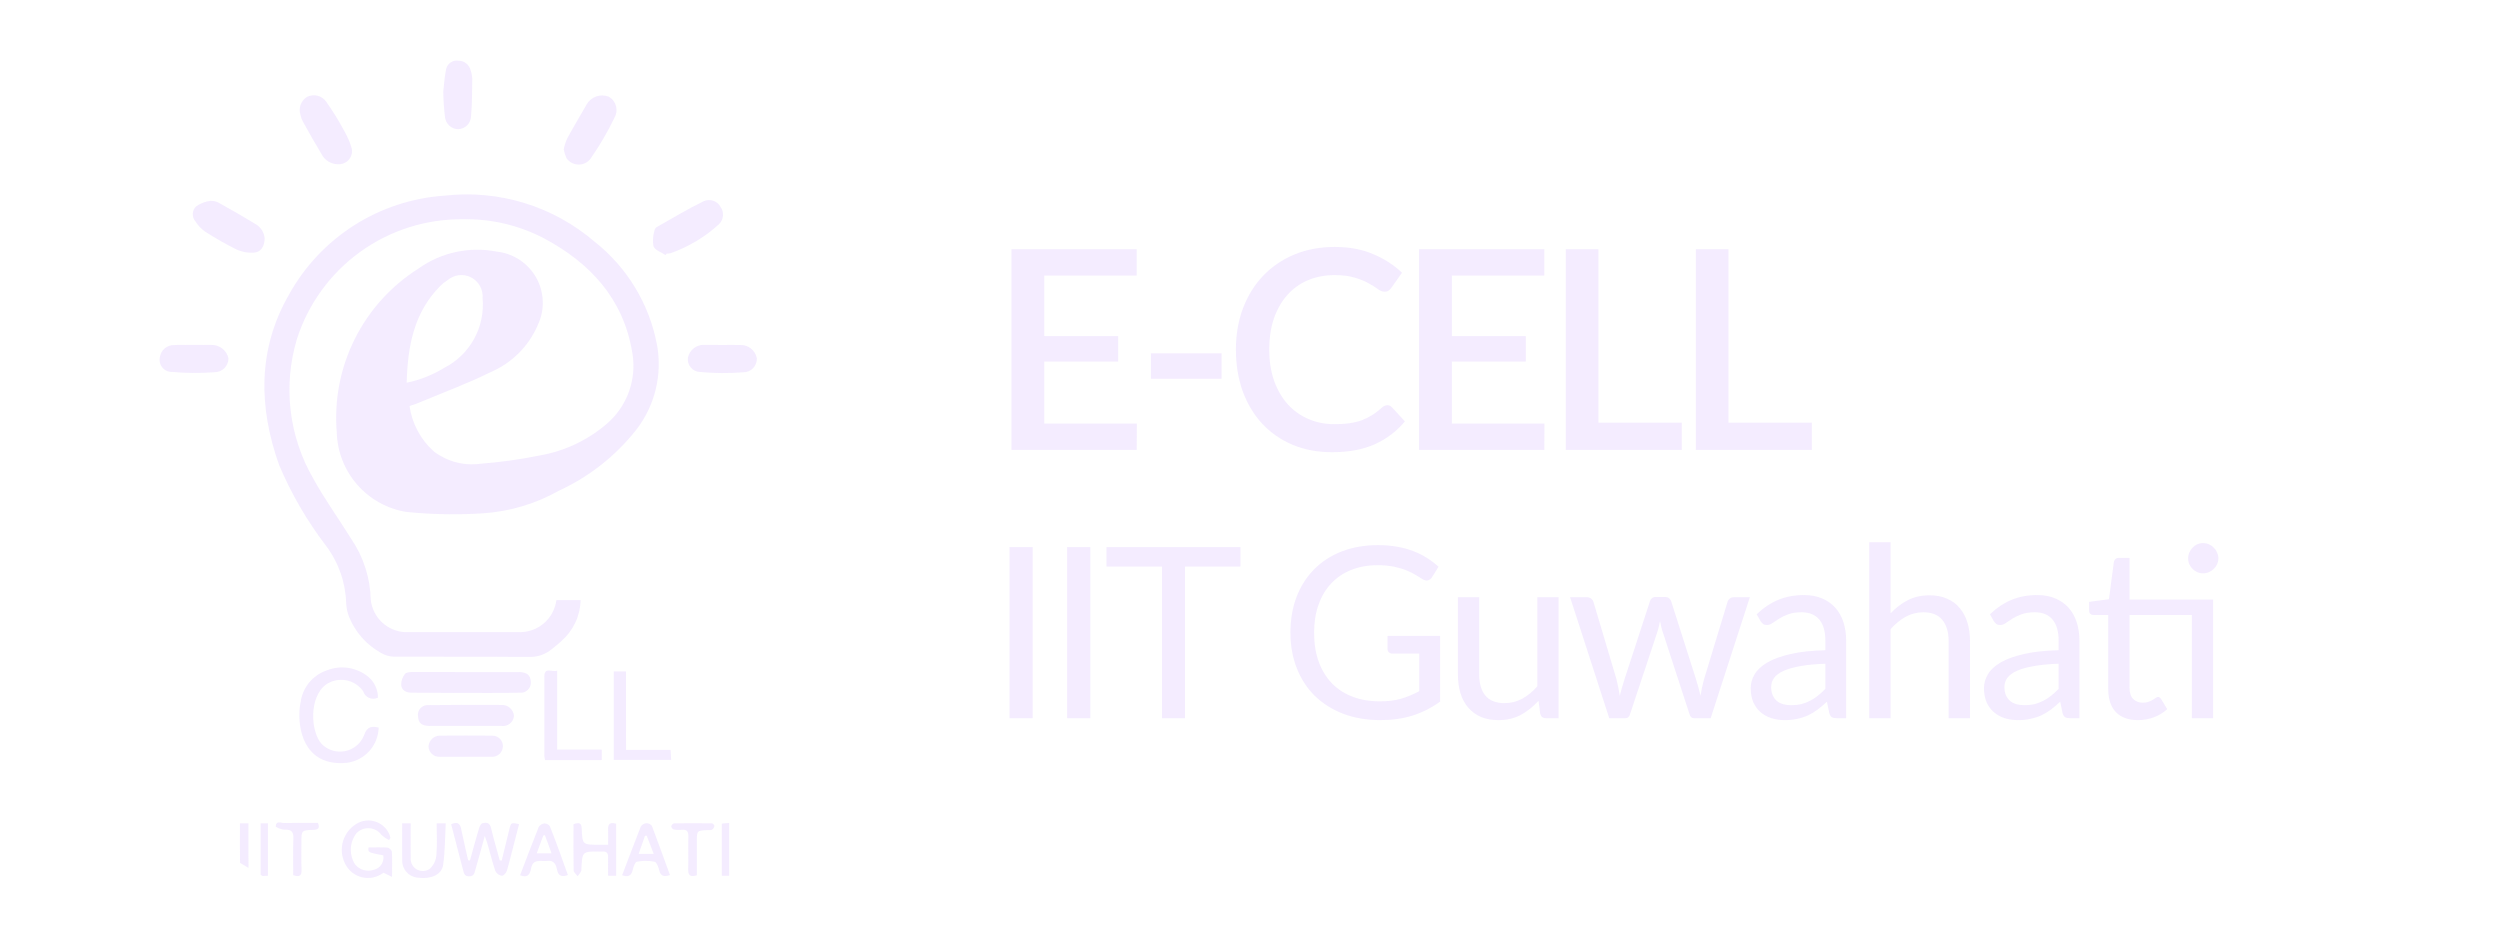 <svg width="204" height="76" viewBox="0 0 204 76" fill="none" xmlns="http://www.w3.org/2000/svg">
<g opacity="0.8" filter="url(#filter0_b_2101_483)">
<g clip-path="url(#clip0_2101_483)">
<path d="M92.766 34.566L92.755 36.717L82.537 36.717L82.537 20.332L92.755 20.332L92.755 22.483L85.211 22.483L85.211 27.421L91.242 27.421L91.242 29.503L85.211 29.503L85.211 34.566L92.766 34.566ZM93.914 28.832L99.683 28.832L99.683 30.903L93.914 30.903L93.914 28.832ZM113.208 33.065C113.352 33.065 113.477 33.121 113.583 33.235L114.641 34.384C113.974 35.188 113.155 35.81 112.184 36.25C111.213 36.683 110.052 36.899 108.702 36.899C107.504 36.899 106.419 36.694 105.448 36.284C104.485 35.867 103.662 35.291 102.979 34.555C102.296 33.812 101.769 32.928 101.398 31.904C101.033 30.88 100.851 29.753 100.851 28.525C100.851 27.296 101.045 26.169 101.432 25.145C101.826 24.114 102.376 23.23 103.081 22.494C103.794 21.751 104.644 21.174 105.63 20.765C106.624 20.355 107.716 20.151 108.907 20.151C110.09 20.151 111.133 20.344 112.036 20.731C112.946 21.11 113.735 21.618 114.403 22.255L113.526 23.496C113.466 23.579 113.394 23.651 113.31 23.712C113.227 23.773 113.113 23.803 112.969 23.803C112.817 23.803 112.643 23.735 112.446 23.598C112.256 23.454 112.009 23.298 111.706 23.131C111.41 22.957 111.035 22.802 110.58 22.665C110.132 22.521 109.571 22.449 108.896 22.449C108.114 22.449 107.397 22.585 106.745 22.858C106.093 23.131 105.531 23.53 105.061 24.053C104.591 24.576 104.223 25.214 103.958 25.965C103.7 26.716 103.571 27.569 103.571 28.525C103.571 29.488 103.707 30.349 103.98 31.108C104.253 31.858 104.629 32.496 105.107 33.019C105.585 33.535 106.146 33.929 106.791 34.202C107.435 34.475 108.129 34.612 108.873 34.612C109.328 34.612 109.734 34.589 110.09 34.544C110.454 34.49 110.788 34.411 111.092 34.305C111.395 34.191 111.679 34.051 111.945 33.884C112.218 33.717 112.487 33.512 112.753 33.269C112.904 33.133 113.056 33.065 113.208 33.065ZM126.027 34.566L126.016 36.717L115.798 36.717L115.798 20.332L126.016 20.332L126.016 22.483L118.472 22.483L118.472 27.421L124.503 27.421L124.503 29.503L118.472 29.503L118.472 34.566L126.027 34.566ZM137.233 34.487L137.233 36.717L127.767 36.717L127.767 20.332L130.429 20.332L130.429 34.487L137.233 34.487ZM147.846 34.487L147.846 36.717L138.38 36.717L138.38 20.332L141.042 20.332L141.042 34.487L147.846 34.487Z" fill="#F1E7FF"/>
<path d="M84.266 58.605L82.375 58.605L82.375 44.639L84.266 44.639L84.266 58.605ZM88.967 58.605L87.077 58.605L87.077 44.639L88.967 44.639L88.967 58.605ZM101.222 46.228L96.7 46.228L96.7 58.605L94.819 58.605L94.819 46.228L90.287 46.228L90.287 44.639L101.222 44.639L101.222 46.228ZM117.512 51.89L117.512 57.251C116.811 57.758 116.06 58.138 115.261 58.391C114.468 58.638 113.598 58.761 112.649 58.761C111.525 58.761 110.511 58.589 109.608 58.245C108.705 57.894 107.932 57.407 107.289 56.783C106.652 56.153 106.161 55.399 105.817 54.522C105.473 53.645 105.3 52.68 105.3 51.627C105.3 50.562 105.466 49.59 105.798 48.713C106.135 47.836 106.613 47.086 107.23 46.462C107.847 45.831 108.598 45.344 109.482 45C110.365 44.655 111.353 44.483 112.444 44.483C112.997 44.483 113.51 44.526 113.984 44.61C114.459 44.688 114.897 44.805 115.3 44.961C115.703 45.11 116.077 45.295 116.421 45.516C116.765 45.731 117.087 45.974 117.386 46.247L116.85 47.105C116.765 47.235 116.655 47.319 116.518 47.358C116.388 47.391 116.242 47.358 116.08 47.261C115.924 47.17 115.745 47.059 115.544 46.929C115.342 46.8 115.095 46.676 114.803 46.559C114.517 46.436 114.176 46.332 113.78 46.247C113.39 46.163 112.925 46.121 112.386 46.121C111.6 46.121 110.888 46.251 110.252 46.51C109.615 46.764 109.072 47.131 108.624 47.612C108.176 48.086 107.831 48.664 107.591 49.347C107.35 50.022 107.23 50.782 107.23 51.627C107.23 52.504 107.354 53.291 107.601 53.986C107.854 54.675 108.211 55.263 108.673 55.75C109.14 56.231 109.706 56.598 110.368 56.851C111.031 57.105 111.775 57.231 112.6 57.231C113.25 57.231 113.825 57.16 114.325 57.017C114.832 56.867 115.326 56.663 115.807 56.403L115.807 53.333L113.633 53.333C113.51 53.333 113.409 53.297 113.331 53.226C113.26 53.154 113.224 53.066 113.224 52.962L113.224 51.89L117.512 51.89ZM127.182 48.733L127.182 58.605L126.149 58.605C125.902 58.605 125.747 58.485 125.682 58.245L125.545 57.182C125.116 57.657 124.635 58.04 124.103 58.333C123.57 58.618 122.959 58.761 122.27 58.761C121.731 58.761 121.254 58.674 120.838 58.498C120.428 58.316 120.084 58.063 119.805 57.738C119.525 57.413 119.314 57.02 119.171 56.559C119.035 56.097 118.966 55.587 118.966 55.029L118.966 48.733L120.701 48.733L120.701 55.029C120.701 55.776 120.87 56.354 121.208 56.763C121.552 57.173 122.075 57.377 122.777 57.377C123.291 57.377 123.768 57.257 124.21 57.017C124.658 56.77 125.071 56.432 125.448 56.003L125.448 48.733L127.182 48.733ZM142.787 48.733L139.59 58.605L138.216 58.605C138.047 58.605 137.93 58.495 137.865 58.274L135.682 51.578C135.63 51.429 135.588 51.28 135.555 51.13C135.523 50.974 135.49 50.822 135.458 50.672C135.425 50.822 135.393 50.974 135.36 51.13C135.328 51.28 135.285 51.432 135.233 51.588L133.011 58.274C132.953 58.495 132.823 58.605 132.621 58.605L131.315 58.605L128.119 48.733L129.483 48.733C129.62 48.733 129.733 48.768 129.824 48.84C129.922 48.911 129.987 48.996 130.019 49.093L131.91 55.448C132.02 55.916 132.108 56.357 132.173 56.773C132.232 56.559 132.29 56.341 132.349 56.12C132.414 55.899 132.482 55.675 132.553 55.448L134.639 49.054C134.671 48.957 134.727 48.876 134.805 48.81C134.889 48.746 134.99 48.713 135.107 48.713L135.867 48.713C135.997 48.713 136.104 48.746 136.189 48.81C136.273 48.876 136.332 48.957 136.364 49.054L138.401 55.448C138.472 55.675 138.537 55.899 138.596 56.12C138.654 56.341 138.71 56.559 138.762 56.773C138.794 56.559 138.833 56.344 138.879 56.13C138.93 55.909 138.986 55.682 139.044 55.448L140.974 49.093C141.006 48.989 141.068 48.905 141.159 48.84C141.25 48.768 141.357 48.733 141.481 48.733L142.787 48.733ZM148.95 54.161C148.151 54.187 147.469 54.252 146.904 54.356C146.345 54.454 145.887 54.584 145.53 54.746C145.179 54.908 144.922 55.1 144.76 55.321C144.604 55.542 144.526 55.789 144.526 56.062C144.526 56.322 144.568 56.546 144.652 56.734C144.737 56.923 144.851 57.079 144.993 57.202C145.143 57.319 145.315 57.407 145.51 57.465C145.711 57.517 145.926 57.543 146.153 57.543C146.459 57.543 146.738 57.514 146.991 57.455C147.245 57.39 147.482 57.3 147.703 57.182C147.93 57.066 148.145 56.926 148.346 56.763C148.554 56.601 148.756 56.416 148.95 56.208L148.95 54.161ZM143.346 50.126C143.892 49.6 144.48 49.207 145.11 48.947C145.741 48.687 146.439 48.557 147.206 48.557C147.758 48.557 148.249 48.648 148.678 48.83C149.106 49.012 149.467 49.265 149.759 49.59C150.052 49.915 150.273 50.308 150.422 50.77C150.572 51.231 150.646 51.738 150.646 52.29L150.646 58.605L149.876 58.605C149.707 58.605 149.577 58.58 149.486 58.528C149.396 58.469 149.324 58.359 149.272 58.196L149.077 57.261C148.817 57.501 148.564 57.715 148.317 57.904C148.07 58.086 147.81 58.242 147.537 58.372C147.264 58.495 146.972 58.589 146.66 58.654C146.355 58.726 146.014 58.761 145.637 58.761C145.253 58.761 144.893 58.709 144.555 58.605C144.217 58.495 143.921 58.333 143.668 58.118C143.421 57.904 143.223 57.634 143.073 57.309C142.931 56.978 142.859 56.588 142.859 56.14C142.859 55.75 142.966 55.376 143.181 55.019C143.395 54.655 143.743 54.333 144.224 54.054C144.704 53.775 145.331 53.547 146.105 53.372C146.878 53.19 147.826 53.086 148.95 53.06L148.95 52.29C148.95 51.523 148.785 50.945 148.453 50.555C148.122 50.159 147.638 49.961 147.001 49.961C146.572 49.961 146.212 50.016 145.919 50.126C145.633 50.23 145.383 50.35 145.169 50.487C144.961 50.617 144.779 50.737 144.623 50.847C144.474 50.952 144.324 51.003 144.175 51.003C144.058 51.003 143.957 50.974 143.873 50.916C143.788 50.851 143.717 50.773 143.658 50.682L143.346 50.126ZM154.272 50.048C154.694 49.6 155.162 49.243 155.675 48.976C156.188 48.71 156.78 48.577 157.449 48.577C157.988 48.577 158.462 48.668 158.872 48.849C159.288 49.025 159.632 49.278 159.905 49.61C160.184 49.935 160.395 50.328 160.538 50.789C160.681 51.25 160.753 51.76 160.753 52.319L160.753 58.605L159.008 58.605L159.008 52.319C159.008 51.572 158.836 50.994 158.492 50.584C158.154 50.169 157.637 49.961 156.942 49.961C156.429 49.961 155.948 50.084 155.5 50.331C155.058 50.578 154.648 50.913 154.272 51.335L154.272 58.605L152.527 58.605L152.527 44.249L154.272 44.249L154.272 50.048ZM167.985 54.161C167.186 54.187 166.504 54.252 165.938 54.356C165.38 54.454 164.921 54.584 164.564 54.746C164.213 54.908 163.957 55.1 163.794 55.321C163.638 55.542 163.56 55.789 163.56 56.062C163.56 56.322 163.602 56.546 163.687 56.734C163.771 56.923 163.885 57.079 164.028 57.202C164.178 57.319 164.35 57.407 164.545 57.465C164.746 57.517 164.96 57.543 165.188 57.543C165.493 57.543 165.773 57.514 166.026 57.455C166.279 57.39 166.517 57.3 166.738 57.182C166.965 57.066 167.179 56.926 167.381 56.763C167.589 56.601 167.79 56.416 167.985 56.208L167.985 54.161ZM162.381 50.126C162.927 49.6 163.515 49.207 164.145 48.947C164.775 48.687 165.474 48.557 166.24 48.557C166.793 48.557 167.283 48.648 167.712 48.83C168.141 49.012 168.502 49.265 168.794 49.59C169.086 49.915 169.307 50.308 169.457 50.77C169.606 51.231 169.681 51.738 169.681 52.29L169.681 58.605L168.911 58.605C168.742 58.605 168.612 58.58 168.521 58.528C168.43 58.469 168.359 58.359 168.307 58.196L168.112 57.261C167.852 57.501 167.598 57.715 167.352 57.904C167.105 58.086 166.845 58.242 166.572 58.372C166.299 58.495 166.007 58.589 165.695 58.654C165.389 58.726 165.048 58.761 164.671 58.761C164.288 58.761 163.927 58.709 163.589 58.605C163.252 58.495 162.956 58.333 162.703 58.118C162.456 57.904 162.258 57.634 162.108 57.309C161.965 56.978 161.894 56.588 161.894 56.14C161.894 55.75 162.001 55.376 162.215 55.019C162.43 54.655 162.777 54.333 163.258 54.054C163.739 53.775 164.366 53.547 165.139 53.372C165.912 53.19 166.861 53.086 167.985 53.06L167.985 52.29C167.985 51.523 167.819 50.945 167.488 50.555C167.157 50.159 166.673 49.961 166.036 49.961C165.607 49.961 165.246 50.016 164.954 50.126C164.668 50.23 164.418 50.35 164.203 50.487C163.996 50.617 163.814 50.737 163.658 50.847C163.508 50.952 163.359 51.003 163.209 51.003C163.092 51.003 162.992 50.974 162.907 50.916C162.823 50.851 162.751 50.773 162.693 50.682L162.381 50.126ZM180.59 58.605L178.855 58.605L178.855 50.185L173.767 50.185L173.767 56.11C173.767 56.526 173.868 56.835 174.07 57.036C174.271 57.238 174.531 57.339 174.849 57.339C175.031 57.339 175.187 57.316 175.317 57.27C175.453 57.218 175.57 57.163 175.668 57.105C175.765 57.046 175.847 56.994 175.912 56.949C175.983 56.897 176.045 56.871 176.097 56.871C176.188 56.871 176.269 56.926 176.34 57.036L176.847 57.865C176.548 58.144 176.188 58.365 175.765 58.528C175.343 58.683 174.908 58.761 174.459 58.761C173.68 58.761 173.079 58.544 172.656 58.108C172.24 57.673 172.033 57.046 172.033 56.227L172.033 50.185L170.844 50.185C170.74 50.185 170.652 50.156 170.58 50.097C170.509 50.032 170.473 49.935 170.473 49.805L170.473 49.113L172.091 48.898L172.491 45.857C172.51 45.76 172.552 45.682 172.617 45.623C172.689 45.559 172.78 45.526 172.89 45.526L173.767 45.526L173.767 48.928L180.59 48.928L180.59 58.605ZM181.019 45.565C181.019 45.734 180.983 45.893 180.911 46.043C180.846 46.186 180.755 46.312 180.638 46.423C180.528 46.533 180.398 46.621 180.249 46.686C180.099 46.751 179.94 46.783 179.771 46.783C179.602 46.783 179.443 46.751 179.293 46.686C179.151 46.621 179.024 46.533 178.913 46.423C178.803 46.312 178.715 46.186 178.65 46.043C178.585 45.893 178.553 45.734 178.553 45.565C178.553 45.396 178.585 45.237 178.65 45.087C178.715 44.931 178.803 44.798 178.913 44.688C179.024 44.571 179.151 44.48 179.293 44.415C179.443 44.35 179.602 44.318 179.771 44.318C179.94 44.318 180.099 44.35 180.249 44.415C180.398 44.48 180.528 44.571 180.638 44.688C180.755 44.798 180.846 44.931 180.911 45.087C180.983 45.237 181.019 45.396 181.019 45.565Z" fill="#F1E7FF"/>
<path d="M33.417 33.13C33.62 34.565 34.326 35.881 35.409 36.844C35.947 37.252 36.56 37.551 37.214 37.722C37.867 37.893 38.548 37.933 39.217 37.841C40.846 37.715 42.466 37.488 44.067 37.162C46.057 36.813 47.917 35.939 49.456 34.632C50.301 33.926 50.944 33.009 51.319 31.973C51.693 30.938 51.787 29.822 51.589 28.739C50.863 24.381 48.168 21.464 44.395 19.449C42.344 18.376 40.055 17.84 37.74 17.892C34.743 17.867 31.816 18.801 29.386 20.557C26.957 22.312 25.151 24.797 24.232 27.651C23.662 29.542 23.486 31.531 23.715 33.493C23.945 35.455 24.575 37.349 25.567 39.058C26.493 40.745 27.63 42.315 28.649 43.955C29.656 45.428 30.213 47.162 30.254 48.946C30.331 49.641 30.65 50.286 31.156 50.768C31.662 51.25 32.321 51.538 33.019 51.582H42.45C43.13 51.579 43.788 51.344 44.316 50.916C44.845 50.488 45.211 49.892 45.356 49.228C45.367 49.158 45.391 49.075 45.402 48.97H47.382C47.365 49.602 47.218 50.223 46.95 50.795C46.682 51.367 46.298 51.878 45.824 52.296C45.589 52.531 45.32 52.718 45.063 52.941C44.525 53.397 43.835 53.635 43.13 53.608C39.462 53.573 35.783 53.597 32.116 53.584C31.756 53.571 31.406 53.466 31.098 53.28C29.922 52.635 29.003 51.605 28.496 50.362C28.352 50.002 28.269 49.619 28.249 49.231C28.201 47.523 27.619 45.872 26.585 44.511C25.047 42.493 23.768 40.29 22.779 37.954C21.092 33.221 21.022 28.512 23.564 24.072C24.835 21.762 26.666 19.809 28.89 18.392C31.113 16.975 33.657 16.14 36.288 15.964C38.476 15.716 40.691 15.922 42.796 16.569C44.9 17.216 46.849 18.29 48.52 19.724C51.166 21.813 52.971 24.785 53.604 28.095C53.833 29.318 53.798 30.575 53.503 31.782C53.208 32.99 52.66 34.122 51.893 35.101C50.214 37.221 48.058 38.914 45.601 40.044C43.71 41.109 41.605 41.737 39.44 41.884C37.339 42.022 35.23 41.984 33.136 41.771C31.587 41.513 30.175 40.725 29.143 39.541C28.111 38.356 27.523 36.85 27.48 35.28C27.264 32.658 27.77 30.027 28.944 27.673C30.117 25.319 31.912 23.331 34.135 21.924C35.051 21.267 36.092 20.805 37.194 20.565C38.295 20.326 39.434 20.315 40.54 20.533C41.206 20.606 41.846 20.836 42.405 21.206C42.964 21.575 43.427 22.073 43.754 22.658C44.082 23.242 44.266 23.897 44.289 24.566C44.313 25.236 44.176 25.902 43.891 26.508C43.153 28.24 41.775 29.62 40.045 30.362C38.182 31.288 36.226 32.003 34.304 32.81C34.014 32.933 33.718 33.04 33.417 33.13ZM33.183 31.232C34.263 31.008 35.296 30.6 36.237 30.025C37.27 29.5 38.123 28.677 38.683 27.662C39.243 26.647 39.486 25.487 39.38 24.333C39.41 23.987 39.336 23.639 39.166 23.336C38.997 23.032 38.741 22.786 38.431 22.63C38.12 22.474 37.77 22.414 37.425 22.459C37.081 22.503 36.757 22.65 36.497 22.88C36.296 23.001 36.111 23.147 35.946 23.314C33.769 25.492 33.264 28.257 33.183 31.232Z" fill="#F1E7FF"/>
<path d="M30.841 56.926C30.729 56.983 30.606 57.015 30.48 57.018C30.354 57.022 30.229 56.998 30.113 56.947C29.998 56.897 29.895 56.822 29.812 56.727C29.73 56.632 29.669 56.52 29.634 56.399C29.3 55.929 28.795 55.609 28.228 55.508C27.66 55.407 27.076 55.533 26.6 55.859C25.171 56.926 25.356 59.761 26.261 60.724C26.511 60.971 26.818 61.151 27.155 61.25C27.493 61.348 27.849 61.36 28.192 61.286C28.536 61.211 28.855 61.052 29.121 60.823C29.387 60.594 29.592 60.302 29.717 59.974C29.951 59.295 30.327 59.224 30.9 59.376C30.88 60.088 30.605 60.769 30.126 61.296C29.646 61.822 28.994 62.16 28.287 62.246C25.136 62.539 24.339 60.02 24.433 58.029C24.446 57.797 24.478 57.565 24.527 57.338C24.596 56.751 24.828 56.195 25.197 55.734C25.566 55.272 26.056 54.922 26.613 54.725C27.184 54.486 27.809 54.408 28.421 54.501C29.033 54.594 29.607 54.854 30.081 55.252C30.32 55.46 30.512 55.717 30.643 56.006C30.774 56.295 30.842 56.609 30.841 56.926Z" fill="#F1E7FF"/>
<path d="M38.054 54.839H42.319C42.987 54.839 43.292 55.096 43.316 55.63C43.327 55.753 43.31 55.877 43.267 55.992C43.224 56.108 43.155 56.212 43.066 56.298C42.977 56.383 42.871 56.448 42.754 56.486C42.637 56.525 42.513 56.537 42.39 56.522C40.855 56.557 39.309 56.545 37.774 56.545C36.368 56.545 34.974 56.533 33.568 56.522C33.135 56.522 32.759 56.323 32.736 55.866C32.739 55.551 32.846 55.246 33.041 54.998C33.146 54.858 33.463 54.834 33.685 54.834L38.054 54.839Z" fill="#F1E7FF"/>
<path d="M21.596 19.457C21.585 20.124 21.268 20.588 20.717 20.616C20.239 20.649 19.761 20.564 19.323 20.371C18.435 19.927 17.571 19.436 16.734 18.9C16.421 18.677 16.154 18.395 15.949 18.069C15.798 17.896 15.72 17.671 15.732 17.442C15.742 17.213 15.841 16.997 16.008 16.839C16.358 16.592 16.765 16.436 17.191 16.387C17.466 16.379 17.737 16.458 17.965 16.613C18.914 17.14 19.863 17.679 20.8 18.253C21.023 18.37 21.213 18.542 21.353 18.753C21.492 18.963 21.576 19.205 21.596 19.457Z" fill="#F1E7FF"/>
<path d="M54.316 20.818C53.965 20.583 53.449 20.419 53.321 20.091C53.249 19.653 53.281 19.203 53.414 18.779C53.427 18.722 53.453 18.668 53.49 18.621C53.526 18.575 53.573 18.537 53.625 18.51C54.891 17.795 56.132 17.045 57.433 16.413C57.68 16.305 57.959 16.295 58.213 16.384C58.467 16.473 58.678 16.655 58.804 16.893C58.951 17.106 59.018 17.365 58.992 17.622C58.967 17.88 58.85 18.12 58.664 18.299C57.517 19.347 56.17 20.152 54.705 20.666C54.608 20.686 54.51 20.695 54.411 20.69C54.371 20.725 54.339 20.769 54.316 20.818Z" fill="#F1E7FF"/>
<path d="M46 12.182C46.061 11.88 46.155 11.585 46.281 11.303C46.773 10.398 47.299 9.523 47.816 8.62C47.839 8.585 47.851 8.55 47.874 8.515C48.053 8.211 48.334 7.981 48.667 7.867C49 7.753 49.363 7.763 49.69 7.894C49.833 7.98 49.958 8.093 50.057 8.228C50.156 8.362 50.228 8.515 50.268 8.677C50.309 8.839 50.316 9.007 50.291 9.172C50.267 9.337 50.209 9.496 50.123 9.639C49.593 10.741 48.978 11.8 48.284 12.807C48.183 12.987 48.038 13.139 47.862 13.248C47.686 13.357 47.486 13.419 47.279 13.428C47.072 13.437 46.867 13.394 46.682 13.302C46.497 13.209 46.338 13.071 46.222 12.9C46.12 12.671 46.046 12.429 46 12.182Z" fill="#F1E7FF"/>
<path d="M27.675 13.4C27.38 13.417 27.087 13.347 26.831 13.199C26.575 13.052 26.367 12.832 26.234 12.568C25.707 11.702 25.216 10.823 24.723 9.933C24.628 9.765 24.56 9.583 24.524 9.394C24.431 9.123 24.432 8.829 24.528 8.558C24.624 8.288 24.808 8.059 25.051 7.907C25.317 7.772 25.622 7.739 25.911 7.812C26.199 7.885 26.452 8.06 26.621 8.305C27.151 9.051 27.632 9.829 28.062 10.636C28.316 11.069 28.52 11.529 28.672 12.007C28.723 12.166 28.736 12.334 28.711 12.498C28.685 12.663 28.621 12.819 28.524 12.955C28.428 13.09 28.3 13.201 28.153 13.278C28.006 13.355 27.842 13.397 27.675 13.4Z" fill="#F1E7FF"/>
<path d="M37.939 59.235H35.063C34.418 59.235 34.138 59 34.114 58.474C34.09 58.352 34.096 58.226 34.13 58.107C34.164 57.987 34.226 57.877 34.31 57.786C34.395 57.695 34.499 57.625 34.616 57.582C34.732 57.538 34.857 57.523 34.98 57.537C36.984 57.513 38.998 57.513 41.014 57.526C41.251 57.536 41.475 57.633 41.645 57.796C41.815 57.96 41.92 58.181 41.94 58.416C41.931 58.538 41.896 58.657 41.839 58.766C41.782 58.874 41.704 58.97 41.608 59.047C41.513 59.124 41.403 59.18 41.285 59.213C41.166 59.245 41.043 59.253 40.922 59.236L37.939 59.235Z" fill="#F1E7FF"/>
<path d="M58.9 28.152C59.392 28.152 59.872 28.14 60.364 28.152C60.688 28.132 61.007 28.231 61.264 28.429C61.52 28.627 61.696 28.912 61.759 29.23C61.766 29.378 61.743 29.527 61.691 29.667C61.639 29.806 61.559 29.934 61.456 30.041C61.352 30.149 61.228 30.234 61.091 30.292C60.954 30.35 60.806 30.379 60.657 30.378C59.479 30.47 58.295 30.462 57.119 30.354C56.975 30.349 56.833 30.313 56.704 30.25C56.574 30.186 56.46 30.097 56.367 29.986C56.274 29.876 56.206 29.747 56.166 29.609C56.126 29.47 56.115 29.325 56.135 29.182C56.195 28.894 56.351 28.635 56.576 28.446C56.802 28.256 57.085 28.149 57.379 28.139C57.892 28.139 58.397 28.152 58.9 28.152Z" fill="#F1E7FF"/>
<path d="M15.843 28.148C16.311 28.148 16.781 28.137 17.249 28.148C17.574 28.139 17.891 28.245 18.145 28.446C18.4 28.647 18.576 28.931 18.643 29.249C18.641 29.546 18.522 29.831 18.312 30.042C18.101 30.252 17.816 30.371 17.518 30.373C16.36 30.459 15.196 30.451 14.039 30.349C13.89 30.354 13.742 30.324 13.607 30.264C13.471 30.203 13.351 30.112 13.255 29.998C13.159 29.885 13.091 29.751 13.054 29.606C13.017 29.462 13.014 29.312 13.043 29.166C13.078 28.882 13.217 28.622 13.434 28.435C13.651 28.249 13.93 28.15 14.215 28.158C14.742 28.123 15.293 28.158 15.844 28.147L15.843 28.148Z" fill="#F1E7FF"/>
<path d="M36.172 7.461C36.231 7.009 36.266 6.302 36.406 5.633C36.456 5.411 36.589 5.216 36.779 5.09C36.968 4.963 37.2 4.915 37.424 4.955C37.65 4.956 37.868 5.033 38.044 5.173C38.221 5.313 38.345 5.509 38.397 5.728C38.477 5.946 38.524 6.175 38.537 6.407C38.526 7.45 38.526 8.504 38.432 9.547C38.41 9.814 38.291 10.063 38.096 10.247C37.901 10.431 37.645 10.536 37.378 10.543C37.111 10.535 36.857 10.431 36.661 10.25C36.465 10.069 36.341 9.824 36.312 9.559C36.227 8.863 36.18 8.162 36.172 7.461Z" fill="#F1E7FF"/>
<path d="M51.085 61.189H54.717C54.728 61.469 54.741 61.705 54.765 62.009H50.086V54.793H51.081L51.085 61.189Z" fill="#F1E7FF"/>
<path d="M49.105 61.166V62.021H44.477C44.447 61.902 44.428 61.78 44.418 61.658V55.226C44.418 54.37 45.05 54.886 45.461 54.722V61.17L49.105 61.166Z" fill="#F1E7FF"/>
<path d="M40.939 70.221C41.149 69.354 41.361 68.499 41.572 67.632C41.7 67.116 41.713 67.116 42.356 67.245C42.243 67.678 42.13 68.1 42.028 68.521C41.802 69.365 41.606 70.218 41.361 71.052C41.313 71.227 41.079 71.474 40.939 71.462C40.828 71.444 40.724 71.399 40.634 71.332C40.544 71.264 40.472 71.177 40.423 71.076C40.178 70.361 40.001 69.623 39.791 68.897C39.744 68.709 39.662 68.534 39.557 68.218C39.275 69.236 39.041 70.116 38.783 70.994C38.713 71.252 38.678 71.51 38.279 71.51C37.881 71.51 37.857 71.241 37.787 70.994C37.459 69.75 37.142 68.522 36.815 67.261C37.283 67.035 37.541 67.156 37.635 67.66C37.81 68.516 38.009 69.357 38.2 70.202C38.247 70.202 38.305 70.213 38.353 70.213C38.587 69.347 38.821 68.481 39.079 67.625C39.126 67.461 39.232 67.216 39.361 67.18C39.665 67.097 39.958 67.109 40.063 67.544C40.274 68.449 40.544 69.324 40.778 70.213C40.831 70.221 40.885 70.224 40.939 70.221Z" fill="#F1E7FF"/>
<path d="M37.928 61.752C37.25 61.752 36.571 61.764 35.892 61.752C35.776 61.759 35.659 61.743 35.548 61.705C35.438 61.666 35.337 61.606 35.25 61.527C35.164 61.448 35.094 61.353 35.045 61.247C34.997 61.141 34.97 61.026 34.967 60.909C34.981 60.672 35.085 60.45 35.256 60.287C35.428 60.124 35.655 60.032 35.892 60.03C37.31 60.019 38.739 60.019 40.157 60.03C40.274 60.026 40.391 60.046 40.501 60.09C40.61 60.133 40.709 60.199 40.791 60.282C40.874 60.366 40.938 60.466 40.98 60.576C41.023 60.685 41.041 60.803 41.036 60.92C41.031 61.037 41.003 61.152 40.953 61.258C40.902 61.363 40.831 61.458 40.744 61.535C40.656 61.613 40.554 61.672 40.443 61.709C40.332 61.746 40.215 61.761 40.098 61.752H37.928Z" fill="#F1E7FF"/>
<path d="M31.753 68.545C31.513 68.437 31.295 68.287 31.108 68.101C30.99 67.947 30.84 67.82 30.668 67.731C30.496 67.641 30.306 67.59 30.112 67.581C29.918 67.572 29.725 67.605 29.545 67.679C29.366 67.752 29.204 67.864 29.072 68.007C28.802 68.367 28.648 68.8 28.629 69.25C28.61 69.7 28.728 70.145 28.967 70.526C29.143 70.749 29.384 70.913 29.657 70.994C29.929 71.075 30.22 71.07 30.49 70.978C30.749 70.922 30.976 70.767 31.122 70.547C31.269 70.326 31.323 70.057 31.275 69.796C30.03 69.561 30.03 69.561 30.068 69.152C30.584 69.152 31.111 69.128 31.627 69.164C31.707 69.186 31.781 69.227 31.843 69.284C31.904 69.341 31.951 69.412 31.978 69.491C32.014 70.136 31.99 70.768 31.99 71.553C31.697 71.413 31.486 71.307 31.287 71.214C31.045 71.4 30.765 71.531 30.466 71.596C30.168 71.661 29.858 71.659 29.56 71.591C29.263 71.523 28.984 71.389 28.743 71.201C28.503 71.012 28.308 70.772 28.171 70.499C28.018 70.206 27.925 69.885 27.897 69.556C27.87 69.226 27.909 68.895 28.011 68.581C28.114 68.266 28.278 67.976 28.494 67.726C28.711 67.476 28.975 67.272 29.271 67.126C29.52 67.009 29.79 66.95 30.064 66.95C30.338 66.951 30.609 67.012 30.856 67.13C31.104 67.247 31.322 67.418 31.496 67.63C31.669 67.842 31.794 68.09 31.861 68.355C31.829 68.421 31.794 68.485 31.753 68.545Z" fill="#F1E7FF"/>
<path d="M50.277 71.461H49.621C49.621 70.957 49.609 70.465 49.621 69.985C49.644 69.598 49.48 69.446 49.106 69.493H49.047C47.488 69.457 47.499 69.457 47.442 71.004C47.431 71.168 47.243 71.332 47.138 71.496C47.024 71.344 46.809 71.18 46.809 71.028C46.786 69.762 46.798 68.497 46.798 67.255C47.267 67.08 47.454 67.161 47.466 67.618C47.524 68.93 47.536 68.93 48.848 68.93H49.622C49.622 68.486 49.634 68.099 49.622 67.712C49.599 67.244 49.774 67.056 50.278 67.22L50.277 71.461Z" fill="#F1E7FF"/>
<path d="M35.631 67.184H36.369C36.31 68.331 36.322 69.457 36.159 70.57C36.046 71.401 35.141 71.764 34.026 71.612C33.683 71.567 33.369 71.396 33.146 71.132C32.922 70.867 32.806 70.529 32.819 70.183C32.808 69.186 32.819 68.203 32.819 67.184H33.513C33.513 68.144 33.502 69.094 33.513 70.042C33.504 70.228 33.548 70.413 33.64 70.575C33.732 70.737 33.868 70.871 34.032 70.959C34.196 71.047 34.382 71.087 34.568 71.074C34.754 71.061 34.933 70.996 35.083 70.885C35.396 70.589 35.585 70.185 35.61 69.754C35.688 68.922 35.631 68.078 35.631 67.184Z" fill="#F1E7FF"/>
<path d="M46.341 71.404C45.79 71.603 45.549 71.439 45.451 70.951C45.369 70.54 45.205 70.178 44.643 70.249C44.115 70.308 43.471 70.037 43.331 70.892C43.248 71.337 43.05 71.677 42.44 71.419C42.944 70.108 43.436 68.784 43.963 67.472C44.015 67.393 44.085 67.327 44.166 67.278C44.247 67.23 44.337 67.2 44.431 67.191C44.52 67.192 44.607 67.216 44.684 67.259C44.762 67.302 44.828 67.363 44.876 67.438C45.393 68.744 45.861 70.068 46.341 71.404ZM43.799 69.634H45.006C44.807 69.084 44.643 68.616 44.467 68.158C44.423 68.156 44.38 68.159 44.338 68.169C44.162 68.638 43.987 69.096 43.799 69.634Z" fill="#F1E7FF"/>
<path d="M54.67 71.406C54.105 71.605 53.886 71.43 53.78 70.973C53.721 70.726 53.569 70.341 53.404 70.317C52.929 70.223 52.439 70.223 51.963 70.317C51.811 70.352 51.683 70.75 51.624 71.008C51.511 71.476 51.236 71.594 50.768 71.417C51.272 70.082 51.776 68.759 52.291 67.446C52.339 67.371 52.402 67.308 52.477 67.262C52.552 67.215 52.637 67.186 52.725 67.176C52.814 67.172 52.903 67.189 52.984 67.226C53.066 67.263 53.137 67.318 53.193 67.388C53.699 68.712 54.167 70.046 54.67 71.406ZM53.344 69.676C53.133 69.111 52.946 68.658 52.77 68.189C52.723 68.187 52.676 68.191 52.63 68.2C52.465 68.668 52.301 69.138 52.114 69.676H53.344Z" fill="#F1E7FF"/>
<path d="M25.943 67.15C26.142 67.618 25.919 67.701 25.568 67.715C24.595 67.75 24.595 67.763 24.595 68.733C24.595 69.472 24.572 70.21 24.607 70.96C24.63 71.452 24.443 71.592 23.928 71.412C23.928 70.44 23.904 69.444 23.939 68.46C23.963 67.921 23.834 67.676 23.237 67.698C22.979 67.71 22.498 67.51 22.498 67.429C22.533 66.924 22.966 67.171 23.224 67.16C24.127 67.137 25.04 67.15 25.943 67.15Z" fill="#F1E7FF"/>
<path d="M56.861 71.427C56.275 71.603 56.146 71.38 56.159 70.923C56.183 70.032 56.146 69.131 56.17 68.241C56.183 67.819 56.019 67.675 55.619 67.713C55.408 67.735 55.196 67.727 54.987 67.69C54.932 67.668 54.884 67.634 54.847 67.588C54.81 67.543 54.785 67.489 54.775 67.432C54.775 67.349 54.917 67.186 55.002 67.186C56.032 67.174 57.063 67.174 58.094 67.186C58.164 67.186 58.306 67.327 58.294 67.397C58.284 67.457 58.262 67.515 58.23 67.568C58.198 67.62 58.156 67.665 58.106 67.701C58.023 67.76 57.88 67.725 57.766 67.737C56.861 67.772 56.861 67.772 56.861 68.709V71.427Z" fill="#F1E7FF"/>
<path d="M21.268 67.184H21.865V71.46C21.666 71.471 21.49 71.484 21.268 71.495V67.184Z" fill="#F1E7FF"/>
<path d="M59.498 71.462H58.9V67.208C59.088 67.197 59.276 67.173 59.498 67.149V71.462Z" fill="#F1E7FF"/>
<path d="M19.58 67.184H20.271V69.573C20.271 70.102 20.295 70.629 20.26 71.143C20.248 71.257 20.049 71.379 19.932 71.495C19.819 71.382 19.604 71.261 19.604 71.143C19.569 69.847 19.58 68.542 19.58 67.184Z" fill="#F1E7FF"/>
</g>
</g>
<defs>
<filter id="filter0_b_2101_483" x="-26.166" y="-25.291" width="255.899" height="127.165" filterUnits="userSpaceOnUse" color-interpolation-filters="sRGB">
<feFlood flood-opacity="0" result="BackgroundImageFix"/>
<feGaussianBlur in="BackgroundImageFix" stdDeviation="13.083"/>
<feComposite in2="SourceAlpha" operator="in" result="effect1_backgroundBlur_2101_483"/>
<feBlend mode="normal" in="SourceGraphic" in2="effect1_backgroundBlur_2101_483" result="shape"/>
</filter>
<clipPath id="clip0_2101_483">
<rect y="0.875" width="203.568" height="74.834" rx="37.417" fill="white"/>
</clipPath>
</defs>
</svg>
